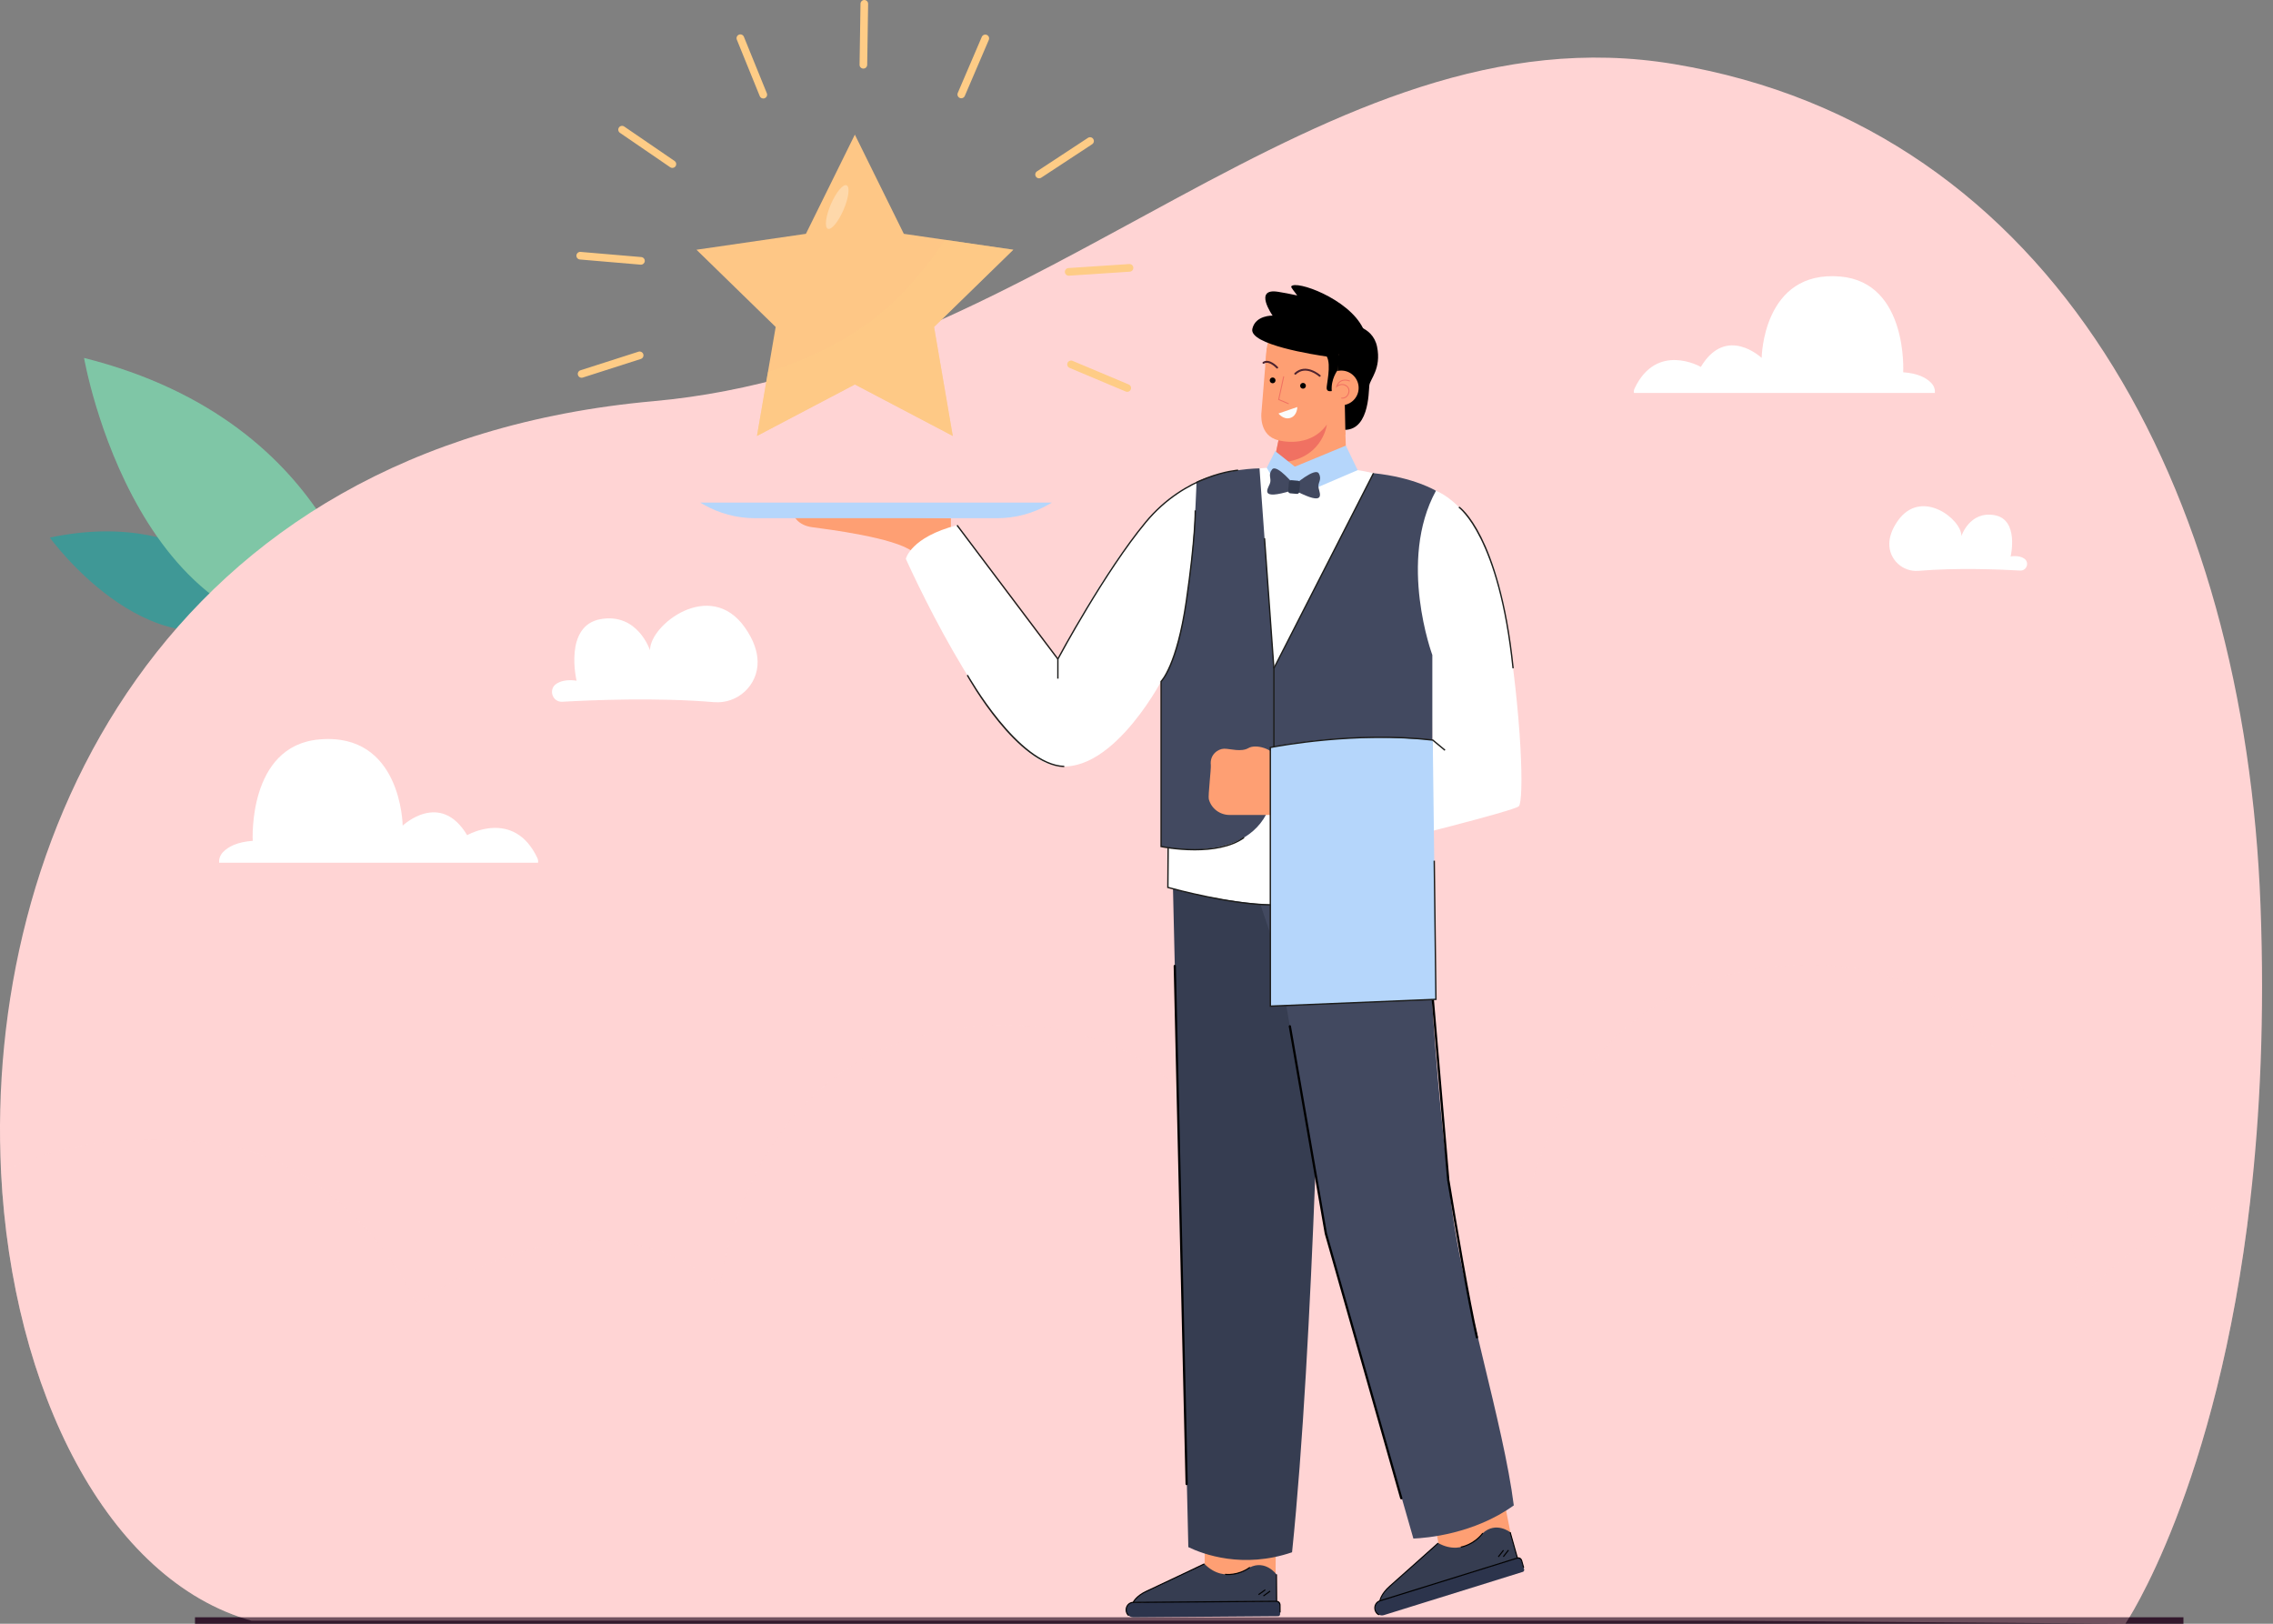 <svg width="98" height="70" viewBox="0 0 98 70" fill="none" xmlns="http://www.w3.org/2000/svg">
<rect x="0" y="0" width="98" height="70" fill="#808080" stroke="none"/>
<path d="M11.582 26.24C11.582 26.24 8.694 21.791 2.149 23.175C2.149 23.175 6.789 29.607 11.582 26.24Z" fill="#3F9896"/>
<path d="M15.904 27.302C15.904 27.302 14.798 18.234 3.624 15.431C3.624 15.431 5.942 28.889 15.904 27.302Z" fill="#7FC6A6"/>
<path d="M97.023 51.722C95.596 64.177 91.635 70 91.635 70L74.669 69.871H10.849C4.629 68.127 0.517 59.944 0.045 50.524C-0.668 36.276 6.945 19.198 28.182 17.294C45.067 15.78 56.947 0.216 72.185 2.764C88.592 5.507 96.789 21.09 97.462 39.034C97.643 43.847 97.442 48.07 97.023 51.722Z" fill="#FFD4D4"/>
<path d="M94.139 69.721H8.407V70H94.139V69.721Z" fill="#33182C"/>
<path d="M83.423 16.94C83.434 16.794 83.389 16.64 83.269 16.513C83.051 16.282 82.68 16.093 82.056 16.049C82.056 16.049 82.271 12.178 79.347 11.922C75.995 11.629 75.954 15.431 75.954 15.431C75.954 15.431 74.43 13.984 73.331 15.818C73.331 15.818 71.432 14.72 70.474 16.748C70.444 16.812 70.437 16.878 70.448 16.94H83.423V16.94Z" fill="white"/>
<path d="M9.447 37.193C9.436 37.038 9.484 36.876 9.61 36.741C9.841 36.496 10.234 36.296 10.896 36.249C10.896 36.249 10.668 32.148 13.765 31.877C17.318 31.565 17.361 35.594 17.361 35.594C17.361 35.594 18.976 34.061 20.141 36.005C20.141 36.005 22.154 34.842 23.169 36.99C23.201 37.058 23.208 37.128 23.196 37.194H9.447V37.193Z" fill="white"/>
<path d="M24.247 30.253C25.46 30.183 28.306 30.061 30.78 30.27C31.804 30.357 32.688 29.539 32.664 28.512C32.655 28.092 32.504 27.603 32.114 27.049C30.612 24.916 28.001 26.953 28.026 28.036C28.026 28.036 27.498 26.406 25.895 26.691C24.292 26.977 24.859 29.348 24.859 29.348C24.859 29.348 24.341 29.238 23.983 29.483C23.63 29.724 23.82 30.277 24.246 30.253H24.247Z" fill="white"/>
<path d="M87.098 24.597C86.284 24.55 84.377 24.469 82.719 24.609C82.033 24.667 81.441 24.119 81.457 23.43C81.463 23.149 81.564 22.821 81.825 22.45C82.832 21.02 84.582 22.385 84.565 23.111C84.565 23.111 84.919 22.018 85.993 22.209C87.068 22.401 86.688 23.99 86.688 23.99C86.688 23.99 87.034 23.917 87.275 24.081C87.511 24.242 87.383 24.613 87.098 24.597Z" fill="white"/>
<g style="mix-blend-mode:multiply" opacity="0.3">
<path d="M97.023 51.722C95.596 64.177 91.635 70 91.635 70L74.669 69.871H10.849C4.629 68.127 0.517 59.944 0.045 50.525C2.391 49.364 5.547 48.739 9.764 49.389C9.764 49.389 14.656 49.856 17.992 56.195C17.992 56.195 25.231 50.635 31.064 55.416C31.064 55.416 32.189 44.195 43.327 44.195C54.465 44.195 54.531 56.269 54.531 56.269C54.531 56.269 58.091 51.08 65.231 55.861C65.231 55.861 65.364 41.595 78.042 41.595C89.496 41.595 89.606 56.084 89.606 56.084C89.606 56.084 92.795 52.249 97.023 51.722Z" fill="#FFD4D4"/>
</g>
<path d="M34.208 22.194C34.208 22.194 34.363 22.642 35.019 22.728C35.674 22.815 38.572 23.177 39.348 23.78C40.124 24.384 40.998 22.716 40.998 22.716V22.34L34.208 22.193L34.208 22.194Z" fill="#FE9F73"/>
<path d="M51.96 64.772L51.928 68.6L54.992 68.622L55.014 65.196L51.96 64.772Z" fill="#FE9F73"/>
<path d="M64.633 63.599L61.501 63.877L62.236 67.626L65.298 66.953L64.633 63.599Z" fill="#FE9F73"/>
<path d="M57.056 38.901C56.971 42.379 56.647 57.855 55.707 66.919C53.59 67.642 51.876 67.005 51.235 66.697L50.551 37.361C50.55 37.294 50.554 37.227 50.563 37.161L50.582 37.025C50.686 36.274 51.422 35.816 52.097 36.084L56.324 37.756C56.775 37.935 57.069 38.394 57.056 38.901L57.056 38.901Z" fill="#363D51"/>
<path d="M65.267 64.898C63.546 66.135 61.498 66.305 60.938 66.328L57.164 53.179L55.084 41.199L52.9 34.692L61.478 37.272C61.478 37.272 61.587 44.301 62.588 52.046C63.091 55.939 64.824 61.391 65.267 64.898Z" fill="#424960"/>
<path d="M60.37 64.604C60.377 64.626 60.396 64.64 60.417 64.64C60.422 64.64 60.426 64.639 60.431 64.638C60.456 64.63 60.471 64.602 60.463 64.575L57.212 53.168L55.66 44.237C55.655 44.209 55.63 44.191 55.604 44.196C55.578 44.201 55.56 44.228 55.565 44.255L57.117 53.191L57.118 53.194L60.37 64.605V64.604Z" fill="black"/>
<path d="M62.399 50.92H62.402C62.405 50.937 62.408 50.959 62.413 50.986C62.706 52.772 63.255 56.014 63.629 57.664C63.635 57.688 63.655 57.704 63.677 57.704C63.681 57.704 63.684 57.703 63.688 57.702C63.714 57.696 63.73 57.668 63.724 57.641C63.35 55.993 62.801 52.754 62.508 50.969C62.5 50.918 62.494 50.883 62.488 50.859C62.488 50.859 62.488 50.859 62.488 50.858C62.488 50.835 62.485 50.802 62.481 50.755L61.685 41.478C61.682 41.45 61.659 41.429 61.632 41.432C61.606 41.434 61.586 41.459 61.589 41.487C61.596 41.58 62.385 50.756 62.393 50.868C62.393 50.869 62.393 50.87 62.393 50.871L62.399 50.921V50.92Z" fill="black"/>
<path d="M51.163 64.026C51.163 64.026 51.163 64.026 51.163 64.026C51.19 64.025 51.211 64.002 51.21 63.974L50.698 41.645C50.697 41.617 50.677 41.593 50.649 41.595C50.622 41.596 50.601 41.619 50.602 41.647L51.114 63.976C51.114 64.004 51.136 64.026 51.163 64.026Z" fill="black"/>
<path d="M55.108 69.675C55.154 69.675 55.191 69.635 55.191 69.587L55.188 69.158C55.187 69.088 55.132 69.031 55.065 69.032L52.379 69.052L51.28 67.811L49.297 69.075L48.868 69.078C48.72 69.079 48.585 69.186 48.558 69.339C48.522 69.545 48.673 69.724 48.861 69.722L55.108 69.675L55.108 69.675Z" fill="#2C344C"/>
<path d="M53.889 67.568C53.889 67.568 52.853 68.354 51.927 67.419L49.654 68.501C49.654 68.501 49.03 68.726 48.864 69.081L55.041 69.034L55.033 67.874C55.033 67.874 54.575 67.236 53.889 67.568V67.568Z" fill="#363D51"/>
<path d="M55.058 67.872L55.012 67.872L55.02 69.028L55.066 69.027L55.058 67.872Z" fill="black"/>
<path d="M53.876 67.548C53.367 67.923 52.828 67.848 52.822 67.847L52.816 67.894C52.816 67.894 52.87 67.902 52.958 67.901C53.157 67.9 53.537 67.856 53.902 67.588L53.876 67.548V67.548Z" fill="black"/>
<path d="M54.749 68.573L54.459 68.783L54.485 68.822L54.775 68.613L54.749 68.573Z" fill="black"/>
<path d="M54.539 68.517L54.249 68.725L54.275 68.765L54.565 68.556L54.539 68.517Z" fill="black"/>
<path d="M55.213 69.514L55.211 69.193C55.21 69.091 55.13 69.008 55.033 69.009L48.856 69.055C48.675 69.056 48.529 69.213 48.53 69.404C48.531 69.505 48.574 69.601 48.648 69.667L48.678 69.63C48.614 69.573 48.577 69.491 48.576 69.403C48.575 69.239 48.7 69.104 48.856 69.103L55.033 69.057C55.105 69.057 55.164 69.118 55.164 69.194L55.167 69.515H55.213L55.213 69.514Z" fill="black"/>
<path d="M49.447 68.618C49.905 68.408 51.916 67.451 51.937 67.441L51.918 67.397C51.897 67.407 49.887 68.365 49.429 68.574C48.964 68.787 48.841 69.058 48.836 69.07L48.877 69.09C48.879 69.088 49 68.824 49.447 68.618V68.618Z" fill="black"/>
<path d="M59.667 69.628L65.656 67.764C65.701 67.75 65.726 67.701 65.712 67.655L65.597 67.244C65.578 67.177 65.51 67.138 65.446 67.158L62.87 67.96L61.489 67.087L59.916 68.88L59.504 69.008C59.362 69.052 59.261 69.193 59.275 69.348C59.295 69.557 59.486 69.685 59.667 69.629L59.667 69.628Z" fill="#2C344C"/>
<path d="M63.932 66.094C63.932 66.094 63.143 67.152 62.008 66.522L60.108 68.225C60.108 68.225 59.568 68.623 59.501 69.012L65.424 67.168L65.111 66.055C65.111 66.055 64.504 65.575 63.931 66.094H63.932Z" fill="#363D51"/>
<path d="M65.133 66.048L65.089 66.062L65.401 67.17L65.445 67.156L65.133 66.048Z" fill="black"/>
<path d="M63.949 66.109L63.914 66.079C63.523 66.588 62.985 66.672 62.98 66.673L62.986 66.721C62.986 66.721 63.041 66.712 63.124 66.686C63.316 66.626 63.669 66.474 63.949 66.109V66.109Z" fill="black"/>
<path d="M65.021 66.81L64.798 67.095L64.833 67.126L65.057 66.84L65.021 66.81Z" fill="black"/>
<path d="M64.805 66.816L64.582 67.102L64.617 67.132L64.841 66.847L64.805 66.816Z" fill="black"/>
<path d="M59.5 69.036L65.423 67.192C65.491 67.171 65.564 67.213 65.585 67.285L65.672 67.593L65.715 67.579L65.629 67.272C65.601 67.174 65.503 67.117 65.41 67.146L59.487 68.989C59.313 69.044 59.214 69.236 59.266 69.419C59.293 69.517 59.359 69.597 59.448 69.638L59.467 69.594C59.39 69.558 59.333 69.49 59.309 69.406C59.265 69.248 59.35 69.082 59.5 69.036Z" fill="black"/>
<path d="M59.94 68.397C60.325 68.062 62.005 66.556 62.022 66.541L61.993 66.504C61.975 66.519 60.295 68.025 59.911 68.36C59.52 68.7 59.473 68.996 59.471 69.009L59.516 69.016C59.516 69.013 59.563 68.725 59.94 68.397V68.397Z" fill="black"/>
<path d="M59.475 39.323L60.544 38.276C60.563 38.257 60.564 38.226 60.547 38.206C60.53 38.185 60.5 38.184 60.481 38.203L59.412 39.25C59.393 39.269 59.392 39.3 59.409 39.32C59.417 39.33 59.428 39.335 59.439 39.336C59.452 39.337 59.465 39.333 59.475 39.323Z" fill="black"/>
<path d="M59.427 39.908L60.234 39.13C60.253 39.112 60.254 39.081 60.237 39.06C60.22 39.04 60.191 39.038 60.172 39.057L59.365 39.834C59.346 39.853 59.344 39.884 59.361 39.904C59.37 39.914 59.38 39.919 59.392 39.92C59.404 39.922 59.417 39.917 59.427 39.908Z" fill="black"/>
<path d="M50.352 33.319V38.256C50.352 38.256 56.76 40.184 61.383 38.045L61.202 33.768L50.352 33.319Z" fill="white"/>
<path d="M64.885 26.403C64.135 21.901 61.91 21.159 61.91 21.159C61.91 21.159 60.813 20.711 59.918 23.16C59.023 25.61 61.702 28.085 61.702 28.085L61.755 31.898L59.918 36.286C59.918 36.286 65.248 34.967 65.481 34.76C65.713 34.553 65.636 30.904 64.886 26.402L64.885 26.403Z" fill="white"/>
<path d="M55.793 13.675C55.137 13.841 54.664 14.413 54.609 15.088L54.554 15.747L58.069 14.577C58.069 14.577 58.585 14.875 58.549 14.794C58.512 14.713 58.124 14.017 58.124 14.017C58.124 14.017 56.927 13.387 55.794 13.675L55.793 13.675Z" fill="#FE9F73"/>
<path d="M54.386 17.795C54.386 17.795 54.263 18.785 55.122 18.981L54.85 20.293C54.75 20.781 55.006 21.277 55.467 21.466C55.692 21.558 55.964 21.634 56.277 21.66C57.271 21.742 57.87 21.041 57.984 20.675C58.097 20.309 57.996 18.508 57.996 18.508L58.098 17.636L58.264 14.236L54.614 15.013L54.386 17.794L54.386 17.795Z" fill="#FE9F73"/>
<path d="M55.818 16.079C55.801 16.095 55.8 16.121 55.815 16.138C55.831 16.155 55.857 16.156 55.874 16.14C56.309 15.736 56.848 16.211 56.87 16.232C56.879 16.24 56.89 16.243 56.901 16.243C56.912 16.242 56.922 16.237 56.929 16.229C56.945 16.212 56.943 16.186 56.926 16.17C56.92 16.165 56.308 15.623 55.818 16.079Z" fill="#4C222E"/>
<path d="M54.451 15.606C54.432 15.619 54.428 15.645 54.44 15.664C54.453 15.683 54.479 15.688 54.498 15.675C54.712 15.53 55.031 15.871 55.033 15.875C55.041 15.883 55.05 15.887 55.059 15.889C55.071 15.89 55.083 15.886 55.092 15.878C55.109 15.862 55.11 15.836 55.095 15.819C55.08 15.803 54.724 15.421 54.451 15.606H54.451Z" fill="#4C222E"/>
<path d="M56.19 16.507C56.121 16.502 56.061 16.553 56.055 16.621C56.05 16.69 56.101 16.75 56.169 16.755C56.238 16.761 56.298 16.71 56.303 16.642C56.309 16.573 56.258 16.513 56.19 16.507Z" fill="black"/>
<path d="M54.879 16.274C54.811 16.268 54.751 16.319 54.745 16.388C54.739 16.456 54.791 16.517 54.859 16.522C54.928 16.528 54.988 16.477 54.993 16.408C54.999 16.339 54.948 16.279 54.879 16.274Z" fill="black"/>
<path d="M58.127 13.973L58.206 14.246L57.654 15.425L57.753 18.509C59.04 18.754 59.006 16.889 59.038 16.616C59.069 16.342 59.564 15.893 59.373 14.951C59.182 14.009 58.126 13.973 58.126 13.973H58.127Z" fill="black"/>
<path d="M57.891 15.978C57.48 15.944 57.119 16.25 57.085 16.662C57.051 17.074 57.357 17.435 57.769 17.468C58.18 17.502 58.541 17.196 58.575 16.785C58.609 16.373 58.303 16.012 57.891 15.978Z" fill="#FE9F73"/>
<path d="M57.826 16.398C57.727 16.442 57.656 16.528 57.613 16.654L57.589 16.724L57.647 16.676C57.654 16.67 57.846 16.512 58.045 16.659C58.155 16.74 58.154 16.872 58.12 16.961C58.085 17.052 57.993 17.155 57.851 17.143C57.85 17.143 57.848 17.143 57.847 17.143C57.836 17.142 57.826 17.151 57.825 17.162C57.823 17.173 57.832 17.183 57.843 17.184C57.845 17.184 57.846 17.184 57.848 17.184C58.003 17.197 58.116 17.089 58.159 16.976C58.211 16.841 58.176 16.704 58.07 16.625C57.913 16.51 57.758 16.563 57.677 16.607C57.717 16.525 57.772 16.468 57.843 16.436C57.996 16.367 58.174 16.441 58.176 16.442C58.186 16.447 58.199 16.442 58.203 16.431C58.207 16.421 58.203 16.409 58.192 16.404C58.184 16.401 57.997 16.322 57.826 16.398L57.826 16.398Z" fill="#F07162"/>
<path d="M55.122 18.981L54.922 19.95C57.012 19.962 57.208 18.303 57.208 18.303C56.447 19.363 55.122 18.981 55.122 18.981Z" fill="#F07162"/>
<path d="M55.154 17.211L55.366 16.245C55.368 16.234 55.361 16.223 55.35 16.22C55.339 16.217 55.328 16.225 55.325 16.236L55.106 17.236L55.542 17.421C55.544 17.421 55.546 17.422 55.548 17.422C55.557 17.423 55.565 17.418 55.569 17.41C55.573 17.399 55.568 17.387 55.558 17.383L55.154 17.211Z" fill="#F07162"/>
<path d="M57.512 18.743H58.008L57.979 17.329L57.627 17.339L57.512 18.743Z" fill="#FE9F73"/>
<path d="M55.64 18.014C55.937 17.912 55.933 17.547 55.933 17.547C55.92 17.549 55.121 17.826 55.121 17.826C55.121 17.826 55.343 18.116 55.64 18.014Z" fill="#FBFDFC"/>
<path d="M55.672 12.346C55.644 12.39 55.849 12.617 55.929 12.737C55.614 12.667 55.327 12.615 55.103 12.579C54.023 12.405 54.868 13.606 54.868 13.606C54.868 13.606 54.129 13.582 53.995 14.176C53.84 14.86 56.701 15.299 57.204 15.371C57.409 15.732 57.181 16.606 57.199 16.751C57.219 16.913 57.419 16.858 57.419 16.858C57.373 16.34 57.671 15.96 57.671 15.96L57.727 15.278C57.727 15.278 57.73 15.277 57.731 15.277C57.782 15.277 58.364 15.281 58.443 15.302C58.487 15.313 58.338 15.213 58.184 15.114C58.609 14.922 58.99 14.611 58.767 14.152C58.141 12.864 55.855 12.064 55.672 12.347L55.672 12.346Z" fill="black"/>
<path d="M54.303 20.192C54.406 20.192 57.066 19.895 59.219 20.399C61.373 20.904 55.106 29.455 55.106 29.455L54.112 28.722L54.303 20.192Z" fill="white"/>
<path d="M41.263 22.642C41.263 22.642 45.541 28.468 45.61 28.41C45.669 28.36 48.086 23.43 50.438 21.479C50.577 21.363 50.774 21.24 50.912 21.147C51.055 21.051 51.234 20.963 51.374 20.895C51.467 20.85 51.555 20.81 51.646 20.778L52.716 21.279L52.492 27.23L50.06 29.378C50.06 29.378 47.61 34.026 45.023 32.853C42.436 31.68 39.055 24.091 39.055 24.091C39.055 24.091 39.262 23.159 41.263 22.642V22.642Z" fill="white"/>
<path d="M37.77 21.667H30.189L30.317 21.741C30.996 22.133 31.767 22.34 32.551 22.34H42.99C43.774 22.34 44.545 22.134 45.224 21.741L45.352 21.667H37.771H37.77Z" fill="#B5D6FB"/>
<path d="M55.828 20.118L54.979 19.446L54.616 20.168L55.224 21.203L55.829 20.855L56.227 21.257L58.536 20.267L58.026 19.21L55.828 20.118Z" fill="#B5D6FB"/>
<path d="M51.587 20.762C51.587 20.762 51.431 27.747 50.06 29.377V36.492C50.06 36.492 53.915 37.372 54.794 34.63L54.924 28.808L54.303 20.192C54.303 20.192 52.888 20.192 51.586 20.762H51.587Z" fill="#424960"/>
<path d="M59.219 20.399L54.769 29.119L54.795 34.63C54.795 34.63 55.027 37.942 61.134 36.415L61.755 34.733V28.239C61.755 28.239 60.254 24.186 61.91 21.158C61.91 21.158 60.978 20.58 59.219 20.399H59.219Z" fill="#424960"/>
<path d="M54.846 35.132C54.846 35.132 55.328 33.164 55.099 32.715C54.871 32.265 54.143 32.066 53.824 32.25C53.505 32.434 53.038 32.274 52.776 32.277C52.515 32.281 52.152 32.535 52.204 32.979C52.222 33.13 52.081 34.313 52.117 34.449C52.118 34.454 52.12 34.459 52.121 34.464C52.231 34.861 52.598 35.133 53.01 35.133H54.846L54.846 35.132Z" fill="#FE9F73"/>
<path d="M54.77 32.224V43.375L61.91 43.082L61.773 31.905C61.773 31.905 58.189 31.525 54.77 32.224Z" fill="#B5D6FB"/>
<path d="M55.772 20.937C55.772 20.937 56.708 20.122 56.863 20.415C57.014 20.699 56.795 20.798 56.853 21.047C56.91 21.297 57.161 21.826 55.88 21.17L55.766 21.004L55.772 20.938V20.937Z" fill="#424960"/>
<path d="M55.829 20.943C55.829 20.943 55.05 19.977 54.845 20.238C54.648 20.491 54.845 20.627 54.745 20.862C54.645 21.098 54.306 21.575 55.682 21.152L55.823 21.009L55.829 20.943Z" fill="#424960"/>
<path d="M55.962 20.725L55.679 20.7C55.624 20.695 55.575 20.736 55.571 20.791L55.538 21.159C55.533 21.214 55.574 21.262 55.629 21.267L55.913 21.292C55.967 21.297 56.016 21.256 56.02 21.201L56.053 20.833C56.058 20.778 56.017 20.73 55.962 20.725Z" fill="#333B4F"/>
<path d="M27.621 11.41C27.626 11.41 27.631 11.41 27.635 11.41C27.72 11.41 27.792 11.346 27.799 11.26C27.807 11.169 27.739 11.09 27.649 11.082L25.03 10.859C24.94 10.851 24.86 10.919 24.852 11.009C24.845 11.1 24.912 11.179 25.002 11.187L27.621 11.41Z" fill="#FECC86"/>
<path d="M28.897 7.211C28.925 7.23 28.958 7.239 28.99 7.239C29.042 7.239 29.094 7.214 29.126 7.168C29.177 7.093 29.158 6.99 29.083 6.939L26.914 5.455C26.839 5.403 26.736 5.422 26.685 5.497C26.634 5.573 26.653 5.675 26.728 5.726L28.897 7.211Z" fill="#FECC86"/>
<path d="M32.91 4.246C32.93 4.246 32.951 4.243 32.971 4.234C33.056 4.2 33.096 4.104 33.062 4.02L32.073 1.585C32.038 1.501 31.942 1.46 31.858 1.495C31.774 1.529 31.734 1.625 31.768 1.709L32.757 4.144C32.783 4.208 32.844 4.246 32.91 4.246Z" fill="#FECC86"/>
<path d="M46.087 11.885L48.71 11.712C48.801 11.706 48.869 11.627 48.863 11.537C48.858 11.446 48.778 11.377 48.688 11.383L46.066 11.556C45.975 11.562 45.906 11.64 45.912 11.731C45.918 11.819 45.99 11.885 46.077 11.885C46.08 11.885 46.084 11.885 46.087 11.885V11.885Z" fill="#FECC86"/>
<path d="M44.801 7.688C44.832 7.688 44.864 7.68 44.891 7.661L47.088 6.218C47.164 6.168 47.185 6.066 47.135 5.99C47.085 5.914 46.983 5.893 46.907 5.943L44.71 7.386C44.634 7.436 44.613 7.538 44.663 7.614C44.695 7.662 44.747 7.688 44.801 7.688H44.801Z" fill="#FECC86"/>
<path d="M41.446 4.236C41.51 4.236 41.57 4.198 41.597 4.136L42.632 1.721C42.668 1.637 42.629 1.54 42.546 1.505C42.462 1.469 42.365 1.508 42.329 1.591L41.294 4.007C41.258 4.09 41.297 4.187 41.381 4.223C41.402 4.232 41.424 4.236 41.445 4.236H41.446Z" fill="#FECC86"/>
<path d="M37.224 2.957C37.314 2.957 37.387 2.885 37.389 2.795L37.429 0.167C37.431 0.076 37.358 0.001 37.267 0C37.266 0 37.266 0 37.265 0C37.175 0 37.102 0.072 37.1 0.162L37.06 2.79C37.058 2.881 37.131 2.956 37.222 2.957C37.223 2.957 37.224 2.957 37.224 2.957Z" fill="#FECC86"/>
<path d="M46.242 15.556C46.238 15.554 46.233 15.553 46.229 15.551C46.148 15.525 46.06 15.564 46.027 15.644C45.991 15.728 46.031 15.825 46.115 15.86L48.537 16.879C48.621 16.914 48.718 16.875 48.753 16.791C48.788 16.707 48.748 16.61 48.665 16.575L46.242 15.556Z" fill="#FECC86"/>
<path d="M27.529 15.161L25.026 15.963C24.939 15.991 24.891 16.084 24.919 16.17C24.947 16.257 25.04 16.304 25.126 16.277L27.629 15.475C27.715 15.447 27.763 15.355 27.735 15.268C27.709 15.185 27.622 15.137 27.539 15.158C27.536 15.159 27.532 15.16 27.529 15.161Z" fill="#FECC86"/>
<path d="M36.857 5.804L38.968 10.08L43.687 10.766L40.272 14.095L41.079 18.795L36.857 16.576L32.636 18.795L33.443 14.095L30.028 10.766L34.747 10.08L36.857 5.804Z" fill="#FEC786"/>
<g style="mix-blend-mode:multiply" opacity="0.5">
<path d="M43.688 10.766L40.753 10.34C39.035 12.833 37.208 14.72 33.108 16.044L32.637 18.795L36.858 16.576L41.079 18.795L40.273 14.095L43.688 10.766V10.766Z" fill="#FECC86"/>
</g>
<path d="M45.639 29.256H45.581V28.403L45.584 28.397C45.604 28.359 47.6 24.634 49.376 22.493C51.114 20.396 53.358 20.244 53.38 20.243L53.383 20.301C53.361 20.302 51.142 20.454 49.421 22.53C47.683 24.625 45.733 28.242 45.639 28.418V29.256V29.256Z" fill="#1D1D1B"/>
<path d="M41.287 22.626L41.24 22.661L45.587 28.429L45.633 28.394L41.287 22.626Z" fill="#1D1D1B"/>
<path d="M45.885 33.072C43.88 33.014 41.77 29.279 41.681 29.119L41.732 29.091C41.754 29.13 43.914 32.956 45.886 33.014L45.885 33.072Z" fill="#1D1D1B"/>
<path d="M51.511 36.66C50.716 36.66 50.066 36.525 50.054 36.522L50.031 36.517V29.366L50.04 29.357C50.047 29.351 50.718 28.671 51.118 25.923C51.52 23.164 51.505 22.016 51.505 22.005L51.564 22.004C51.564 22.015 51.579 23.166 51.176 25.932C50.793 28.566 50.175 29.3 50.09 29.39V36.469C50.335 36.517 52.463 36.904 53.62 36.084L53.653 36.131C53.063 36.55 52.228 36.66 51.511 36.66L51.511 36.66Z" fill="#1D1D1B"/>
<path d="M54.769 39.036C52.998 39.024 50.37 38.292 50.344 38.285L50.323 38.279L50.335 36.552H50.394L50.382 38.235C50.637 38.305 53.092 38.967 54.77 38.977V39.036H54.769Z" fill="#1D1D1B"/>
<path d="M54.741 43.406V32.2L54.764 32.196C54.8 32.189 58.352 31.477 61.777 31.877L61.786 31.877L62.319 32.321L62.282 32.365L61.762 31.933C58.495 31.554 55.113 32.187 54.8 32.248V43.345L61.881 43.054L61.808 37.104L61.867 37.103L61.94 43.11L61.912 43.111L54.741 43.406L54.741 43.406Z" fill="#1D1D1B"/>
<path d="M54.953 32.182H54.895V28.802L54.898 28.796L59.193 20.387L59.245 20.413L54.953 28.816V32.182Z" fill="#1D1D1B"/>
<path d="M54.548 23.2L54.49 23.204L54.894 28.814L54.952 28.81L54.548 23.2Z" fill="#1D1D1B"/>
<path d="M65.208 28.812C64.626 23.147 62.901 21.896 62.884 21.884L62.917 21.836C62.935 21.848 63.365 22.151 63.873 23.165C64.34 24.096 64.96 25.831 65.266 28.806L65.208 28.812Z" fill="#1D1D1B"/>
<g opacity="0.3">
<path d="M36.37 9.043C36.147 9.56 35.844 9.927 35.693 9.862C35.541 9.797 35.6 9.324 35.822 8.807C36.046 8.289 36.349 7.923 36.5 7.988C36.652 8.053 36.593 8.525 36.37 9.043Z" fill="white"/>
</g>
</svg>
